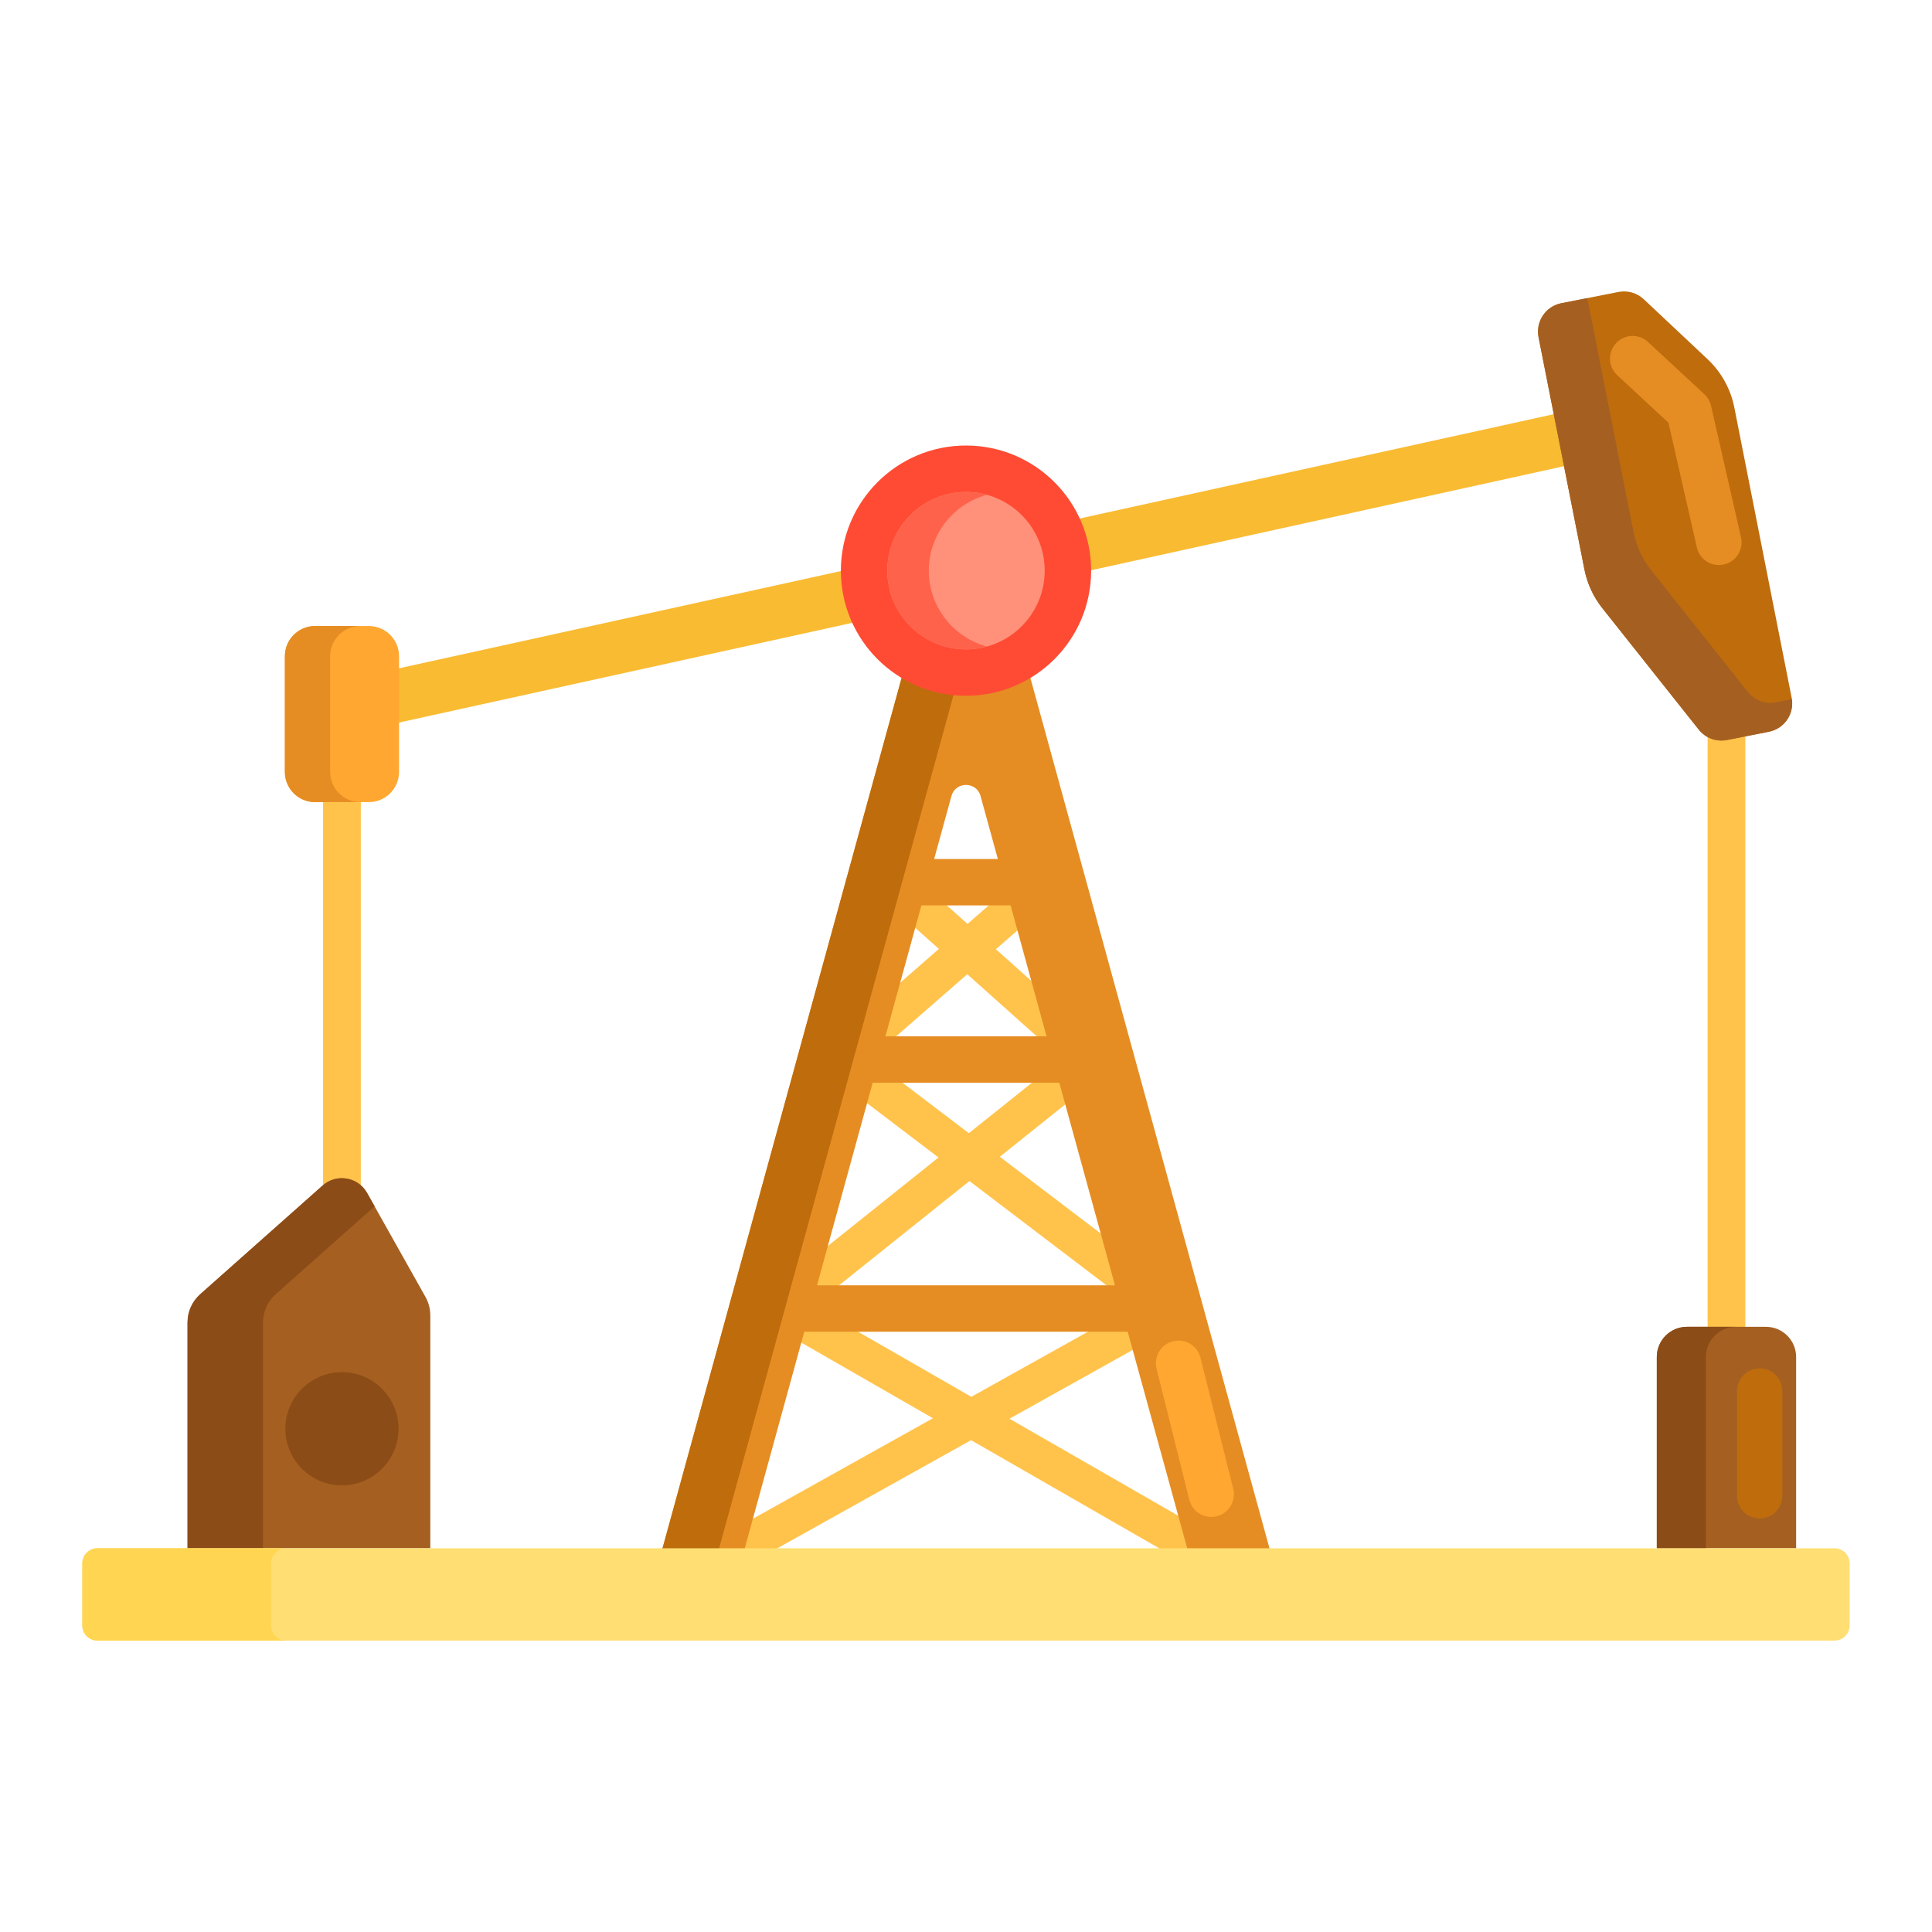 <?xml version="1.0" encoding="utf-8"?>
<!-- Generator: Adobe Illustrator 22.1.0, SVG Export Plug-In . SVG Version: 6.00 Build 0)  -->
<svg xmlns="http://www.w3.org/2000/svg" xmlns:xlink="http://www.w3.org/1999/xlink" version="1.1" id="Layer_1" x="0px" y="0px" viewBox="0 0 512 512" style="enable-background:new 0 0 512 512;" xml:space="preserve" width="512" height="512">
<style type="text/css">
	.st0{fill:#FFA730;}
	.st1{fill:#E58D23;}
	.st2{fill:#BF6C0D;}
	.st3{fill:#A56021;}
	.st4{fill:#FFD551;}
	.st5{fill:#FFF4C1;}
	.st6{fill:#FFC34C;}
	.st7{fill:#FFEA63;}
	.st8{fill:#FCE575;}
	.st9{fill:#FFB74B;}
	.st10{fill:#8C4C17;}
	.st11{fill:#F9BB32;}
	.st12{fill:#FF4B34;}
	.st13{fill:#FF9079;}
	.st14{fill:#FFDF74;}
	.st15{fill:#FF624B;}
	.st16{fill:#CCC033;}
	.st17{fill:#EACF32;}
	.st18{fill:#FFEACF;}
	.st19{fill:#99AF17;}
	.st20{fill:#FFD59A;}
	.st21{fill:#FCDA4F;}
	.st22{fill:#FCF9DE;}
	.st23{fill:#DB9C2E;}
</style>
<g>
	<g>
		<path class="st6" d="M90.62,327.823c-2.761,0-5-2.239-5-5V204.365c0-2.761,2.239-5,5-5s5,2.239,5,5v118.458    C95.62,325.585,93.381,327.823,90.62,327.823z"/>
	</g>
	<g>
		<path class="st3" d="M97.281,316.148c-2.396-4.264-8.118-5.225-11.775-1.977L53.06,342.989c-2.137,1.898-3.359,4.619-3.359,7.477    v59.842h64.335v-61.719c0-1.716-0.441-3.402-1.282-4.898L97.281,316.148z"/>
	</g>
	<g>
		<path class="st10" d="M73.06,342.989l26.218-23.286l-1.997-3.555c-2.396-4.264-8.118-5.225-11.775-1.977L53.06,342.989    c-2.137,1.898-3.359,4.619-3.359,7.477v59.842h20v-59.842C69.701,347.608,70.924,344.886,73.06,342.989z"/>
	</g>
	<g>
		<path class="st6" d="M327.667,421.308H185c-2.276,0-4.266-1.538-4.839-3.741c-0.573-2.203,0.414-4.515,2.402-5.625l64.667-36.093    l-43.055-24.743c-1.964-1.128-2.924-3.436-2.34-5.624c0.584-2.188,2.566-3.711,4.831-3.711h102.922    c2.276,0,4.266,1.538,4.839,3.741c0.573,2.203-0.414,4.515-2.402,5.625l-44.504,24.839l62.637,35.996    c1.964,1.128,2.924,3.436,2.34,5.624C331.914,419.785,329.931,421.308,327.667,421.308z M204.218,411.308h104.713l-51.592-29.649    L204.218,411.308z M225.402,351.771l32.01,18.395l32.959-18.395H225.402z"/>
	</g>
	<g>
		<path class="st6" d="M206.666,351.771c-0.932,0-1.867-0.26-2.69-0.786c-1.804-1.152-2.675-3.325-2.166-5.404l16.164-65.947    c0.031-0.133,0.069-0.265,0.111-0.396c0-0.001,0-0.002,0.001-0.004c0-0.002,0.001-0.003,0.001-0.005v0    c0.008-0.026,0.017-0.051,0.026-0.077c0,0,0-0.001,0-0.001c0-0.001,0-0.002,0.001-0.004c0-0.001,0.001-0.002,0.001-0.004    c0.295-0.847,0.803-1.577,1.452-2.137l29.246-25.535l-15.811-14.115c-1.547-1.381-2.081-3.574-1.342-5.512    c0.739-1.938,2.598-3.218,4.672-3.218h40.521c2.084,0,3.95,1.293,4.682,3.244c0.732,1.951,0.177,4.152-1.393,5.523l-16.22,14.162    l28.549,25.488c0.597,0.527,1.072,1.2,1.366,1.977c0,0,0,0,0,0c0.001,0.003,0.002,0.005,0.003,0.008    c0.001,0.002,0.001,0.004,0.002,0.007c0,0.001,0,0.001,0.001,0.002c0.024,0.065,0.047,0.132,0.069,0.198c0,0,0,0.001,0,0.001    c0,0.002,0.001,0.004,0.002,0.006c0.001,0.002,0.001,0.005,0.002,0.007c0,0,0,0.001,0,0.002c0.008,0.024,0.016,0.048,0.023,0.073    l20.422,65.969c0.643,2.076-0.129,4.33-1.911,5.576c-1.781,1.246-4.162,1.198-5.893-0.117l-49.65-37.763l-47.122,37.688    C208.881,351.403,207.775,351.771,206.666,351.771z M225.879,289.386l-10.858,44.301l33.683-26.94L225.879,289.386z     M264.963,306.548l35.236,26.8l-13.643-44.07L264.963,306.548z M237.671,285.79l19.085,14.516l18.149-14.516H237.671z     M236.167,275.79h39.887l-19.722-17.607L236.167,275.79z M249.442,238.627l6.964,6.217l7.121-6.217H249.442z"/>
	</g>
	<g>
		<path class="st1" d="M341.184,427.63l-75.224-273.83l-9.96,2.736l-9.96-2.736l-75.224,273.83l20.274,5.57l61.053-222.244    c1.077-3.921,6.637-3.921,7.714,0l61.053,222.244L341.184,427.63z"/>
	</g>
	<g>
		<path class="st6" d="M457.532,369.873c-2.761,0-5-2.239-5-5V180.776c0-2.761,2.239-5,5-5s5,2.239,5,5v184.097    C462.532,367.635,460.293,369.873,457.532,369.873z"/>
	</g>
	<g>
		
			<rect x="245.221" y="-14.325" transform="matrix(0.215 0.977 -0.977 0.215 346.365 -127.03)" class="st11" width="14.04" height="332.752"/>
	</g>
	<g>
		<path class="st2" d="M413.769,80.36l15.124-2.987c2.426-0.479,4.934,0.241,6.736,1.935l16.892,15.876    c3.645,3.426,6.127,7.907,7.096,12.815l15.191,76.91c0.82,4.154-1.882,8.186-6.036,9.007l-11.092,2.191    c-2.815,0.556-5.705-0.506-7.489-2.753l-25.559-32.185c-2.376-2.992-4.002-6.509-4.742-10.257l-12.156-61.544    C406.913,85.213,409.615,81.181,413.769,80.36z"/>
	</g>
	<g>
		<path class="st0" d="M97.748,212.57H83.493c-4.418,0-8-3.582-8-8v-30.665c0-4.418,3.582-8,8-8h14.256c4.418,0,8,3.582,8,8v30.665    C105.748,208.988,102.166,212.57,97.748,212.57z"/>
	</g>
	<g>
		<path class="st3" d="M475.993,410.308h-36.922v-50.688c0-4.418,3.582-8,8-8h20.922c4.418,0,8,3.582,8,8V410.308z"/>
	</g>
	<g>
		<path class="st1" d="M285.743,286.944h-59.485c-3.399,0-6.154-2.755-6.154-6.154l0,0c0-3.399,2.755-6.154,6.154-6.154h59.485    c3.399,0,6.154,2.755,6.154,6.154l0,0C291.896,284.189,289.141,286.944,285.743,286.944z"/>
	</g>
	<g>
		<path class="st1" d="M303.434,352.925h-94.869c-3.399,0-6.154-2.755-6.154-6.154l0,0c0-3.399,2.755-6.154,6.154-6.154h94.869    c3.399,0,6.154,2.755,6.154,6.154l0,0C309.588,350.17,306.833,352.925,303.434,352.925z"/>
	</g>
	<g>
		<path class="st1" d="M273.846,239.944h-35.693c-3.399,0-6.154-2.755-6.154-6.154v0c0-3.399,2.755-6.154,6.154-6.154h35.693    c3.399,0,6.154,2.755,6.154,6.154v0C280,237.189,277.245,239.944,273.846,239.944z"/>
	</g>
	<g>
		<path class="st0" d="M320.996,402.001c-2.688,0-5.135-1.82-5.816-4.546l-8.682-34.729c-0.804-3.215,1.151-6.472,4.366-7.276    c3.216-0.803,6.472,1.151,7.276,4.366l8.682,34.729c0.804,3.215-1.151,6.472-4.366,7.276    C321.967,401.943,321.477,402.001,320.996,402.001z"/>
	</g>
	<g>
		<path class="st1" d="M455.527,149.741c-2.738,0-5.211-1.887-5.845-4.669l-7.526-33.053l-13.57-12.59    c-2.429-2.254-2.572-6.05-0.318-8.479c2.253-2.429,6.05-2.572,8.479-0.318l14.929,13.85c0.885,0.821,1.502,1.89,1.77,3.067    l7.937,34.86c0.736,3.231-1.287,6.447-4.518,7.182C456.416,149.692,455.968,149.741,455.527,149.741z"/>
	</g>
	<g>
		<path class="st2" d="M466.333,402.406c-3.313,0-6-2.686-6-6v-27.77c0-3.314,2.687-6,6-6s6,2.686,6,6v27.77    C472.333,399.72,469.647,402.406,466.333,402.406z"/>
	</g>
	<g>
		<path class="st1" d="M87.493,204.57v-30.665c0-4.418,3.582-8,8-8h-12c-4.418,0-8,3.582-8,8v30.665c0,4.418,3.582,8,8,8h12    C91.074,212.57,87.493,208.988,87.493,204.57z"/>
	</g>
	<g>
		<path class="st10" d="M460.071,351.619h-13c-4.418,0-8,3.582-8,8v50.688h13v-50.688    C452.071,355.201,455.653,351.619,460.071,351.619z"/>
	</g>
	<g>
		<path class="st3" d="M470.68,186.107c-2.815,0.556-5.705-0.506-7.489-2.753l-25.559-32.185c-2.376-2.992-4.002-6.509-4.742-10.257    l-12.156-61.544c-0.025-0.124-0.036-0.248-0.054-0.372l-6.91,1.365c-4.154,0.82-6.856,4.853-6.036,9.007l12.156,61.544    c0.74,3.748,2.366,7.265,4.742,10.257l25.559,32.185c1.784,2.247,4.674,3.309,7.489,2.753l11.092-2.191    c4.03-0.796,6.683-4.615,6.09-8.635L470.68,186.107z"/>
	</g>
	<g>
		<g>
			<polygon class="st2" points="266.361,155.261 265.96,153.799 263.5,154.475    "/>
		</g>
		<g>
			<polygon class="st2" points="185.816,427.63 260.639,155.261 256,156.535 246.04,153.799 170.816,427.63 191.09,433.199      192.143,429.368    "/>
		</g>
	</g>
	<g>
		<circle class="st12" cx="256" cy="151.23" r="33.162"/>
	</g>
	<g>
		<circle class="st13" cx="256" cy="151.23" r="20.855"/>
	</g>
	<g>
		<path class="st14" d="M486.182,434.772H25.818c-2.209,0-4-1.791-4-4v-16.465c0-2.209,1.791-4,4-4h460.364c2.209,0,4,1.791,4,4    v16.465C490.182,432.981,488.391,434.772,486.182,434.772z"/>
	</g>
	<g>
		<path class="st15" d="M246.145,151.23c0-9.593,6.52-17.673,15.355-20.095c-1.755-0.481-3.594-0.76-5.5-0.76    c-11.5,0-20.855,9.355-20.855,20.855c0,11.499,9.355,20.855,20.855,20.855c1.906,0,3.745-0.279,5.5-0.76    C252.665,168.903,246.145,160.823,246.145,151.23z"/>
	</g>
	<g>
		<circle class="st10" cx="90.62" cy="378.636" r="15"/>
	</g>
	<g>
		<path class="st4" d="M71.818,430.772v-16.464c0-2.209,1.791-4,4-4h-50c-2.209,0-4,1.791-4,4v16.464c0,2.209,1.791,4,4,4h50    C73.609,434.772,71.818,432.981,71.818,430.772z"/>
	</g>
</g>
</svg>
